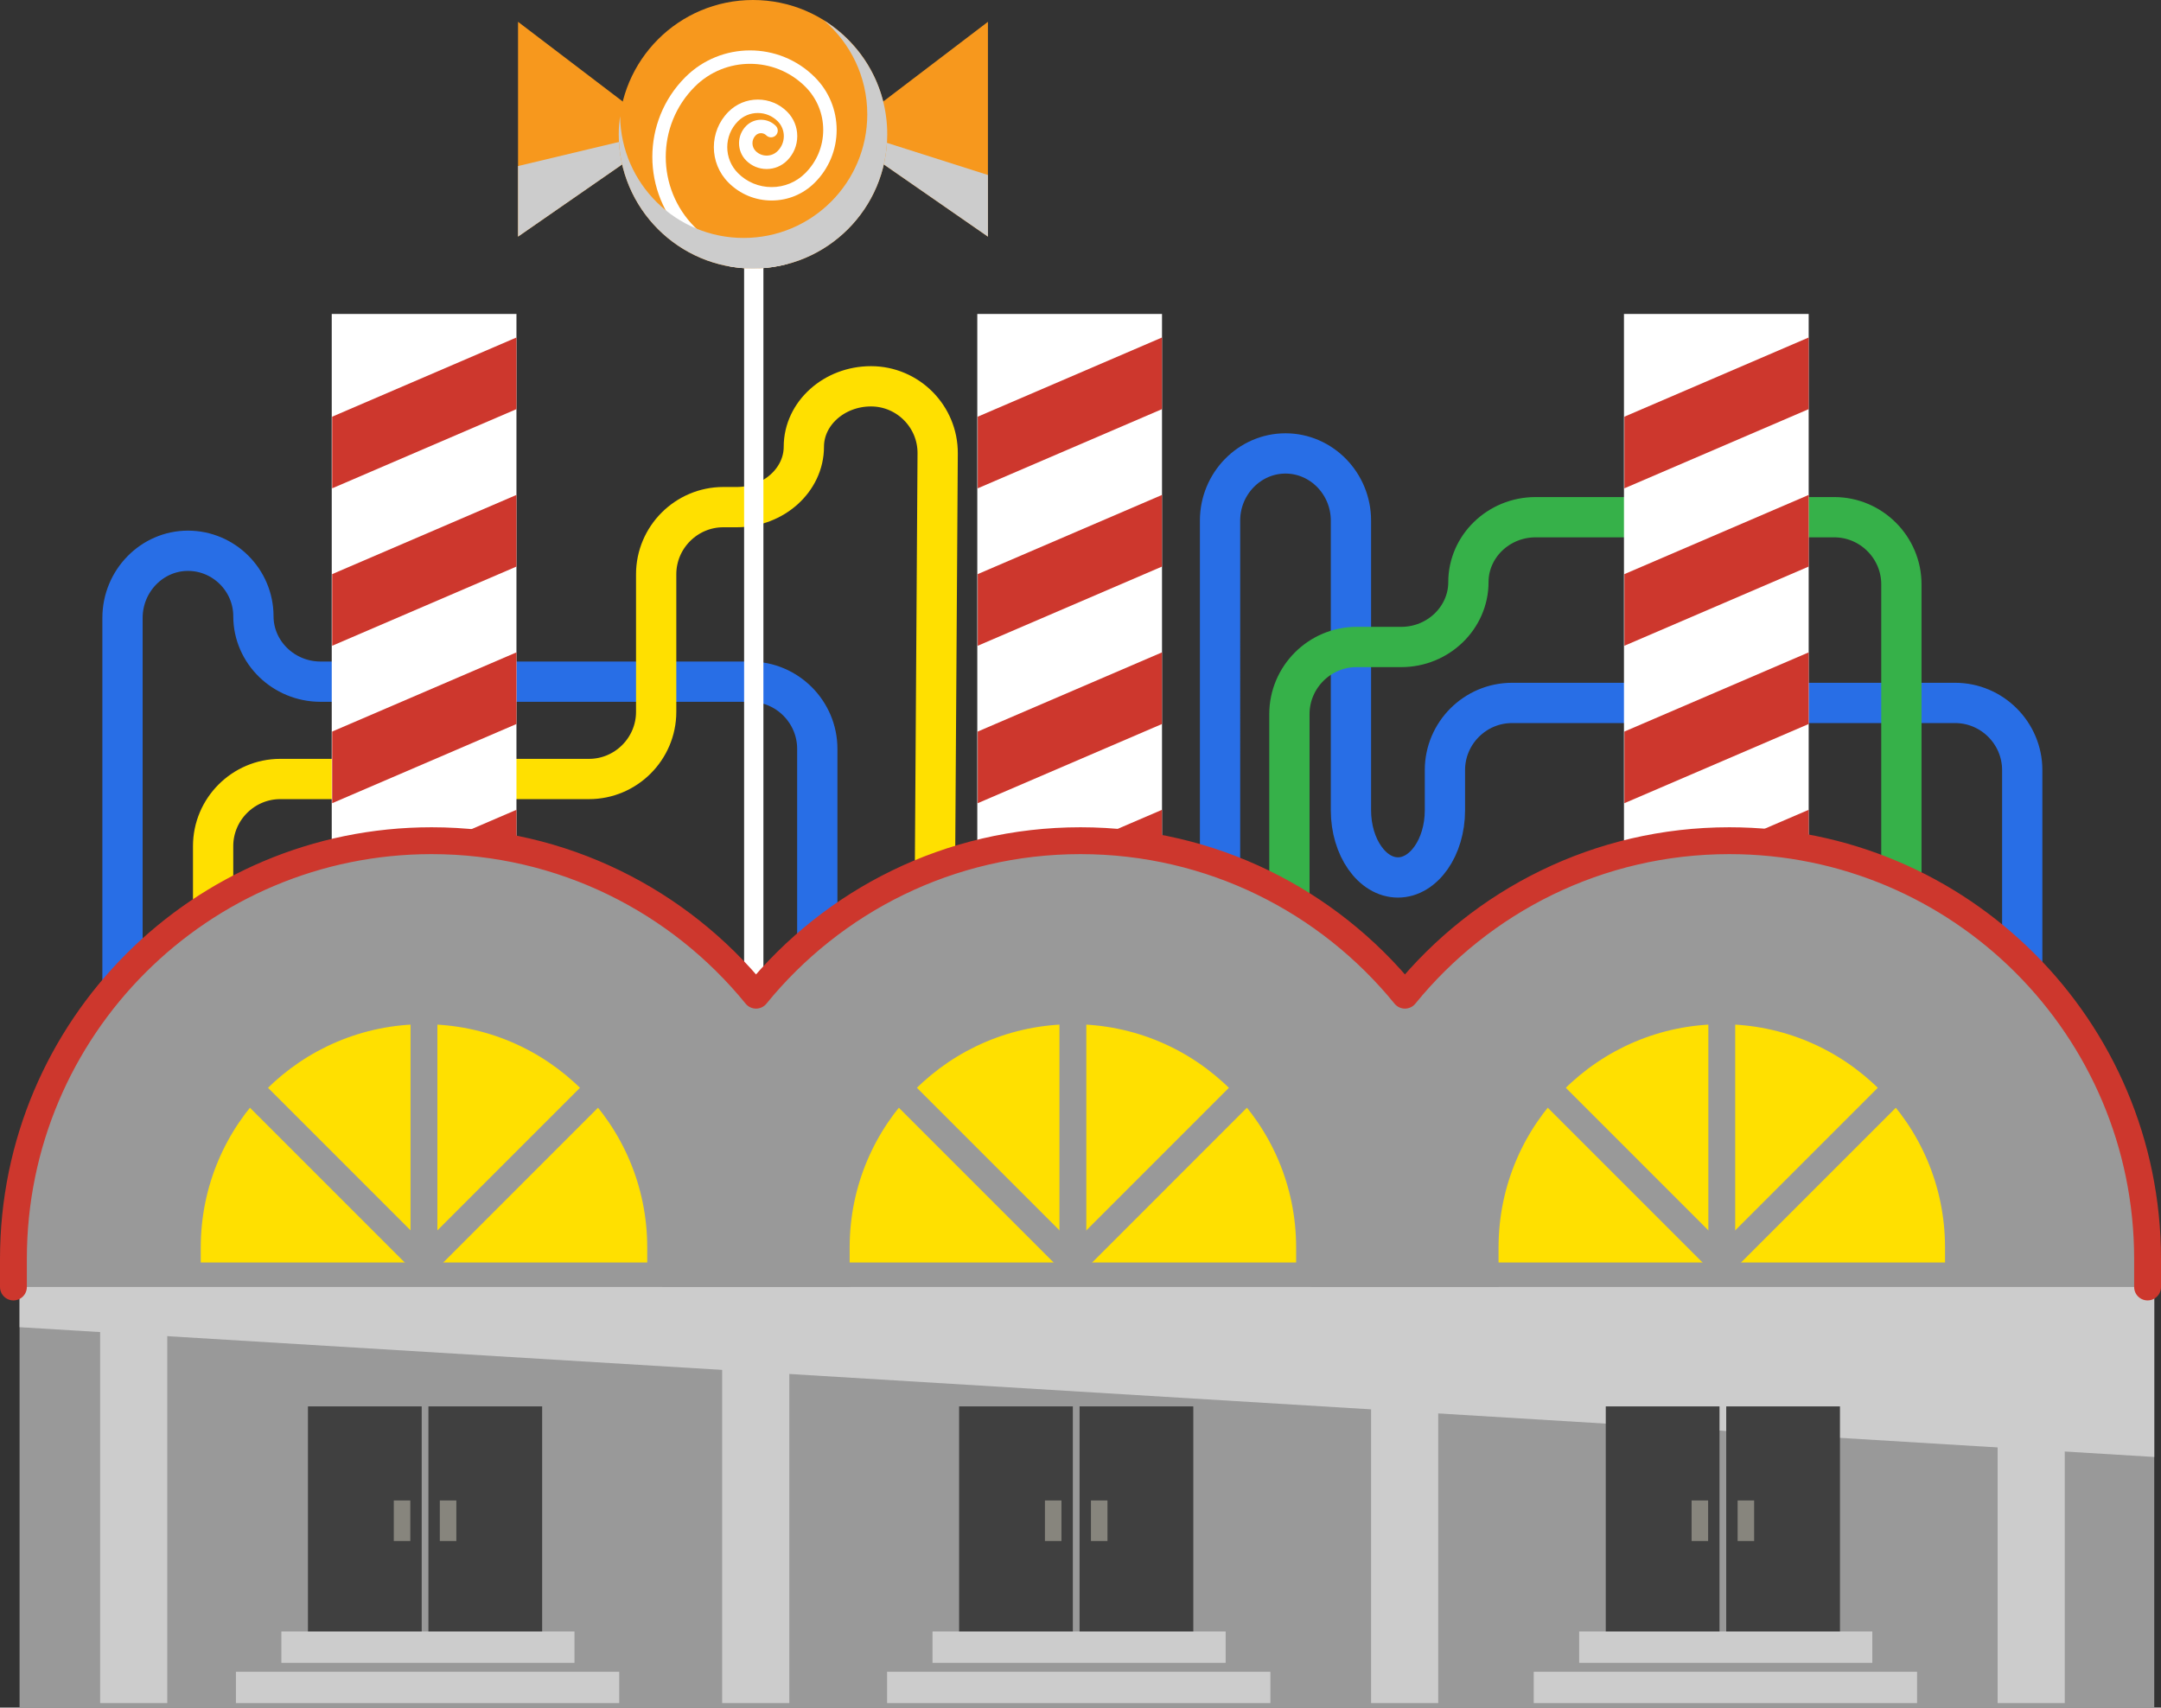 <?xml version="1.0" encoding="iso-8859-1"?>
<!-- Generator: Adobe Illustrator 16.0.0, SVG Export Plug-In . SVG Version: 6.00 Build 0)  -->
<!DOCTYPE svg PUBLIC "-//W3C//DTD SVG 1.1//EN" "http://www.w3.org/Graphics/SVG/1.1/DTD/svg11.dtd">
<svg version="1.1" xmlns="http://www.w3.org/2000/svg" xmlns:xlink="http://www.w3.org/1999/xlink" x="0px" y="0px"
	 width="321.922px" height="254.383px" viewBox="0 0 321.922 254.383" style="enable-background:new 0 0 321.922 254.383;"
	 xml:space="preserve">
<rect x="0" y="0" width="321.922" height="254.383" fill="#333333" stroke="none"/>
<g id="house8">
	<g>
		<rect x="2.916" y="189.05" style="fill:#999999;" width="318" height="65.333"/>
		<rect x="14.916" y="192.382" style="fill:#CCCCCC;" width="10" height="61.334"/>
		<rect x="107.582" y="192.382" style="fill:#CCCCCC;" width="10" height="61.334"/>
		<rect x="204.25" y="192.382" style="fill:#CCCCCC;" width="10" height="61.334"/>
		<rect x="297.582" y="192.382" style="fill:#CCCCCC;" width="10" height="61.334"/>
		<polygon style="fill:#CCCCCC;" points="320.916,217.049 2.916,197.716 2.916,189.05 320.916,189.05 		"/>
		<polygon style="fill:#F7981D;" points="93.921,16 77.171,3.25 77.171,35.25 95.921,22.25 		"/>
		<polygon style="fill:#CCCCCC;" points="93.921,20.737 77.171,24.737 77.171,35.25 95.921,22.25 		"/>
		<polygon style="fill:#F7981D;" points="130.421,16 147.171,3.25 147.171,35.25 128.421,22.25 		"/>
		<polygon style="fill:#CCCCCC;" points="130.421,20.737 147.171,26.07 147.171,35.25 128.421,22.25 		"/>
		<g>
			<path style="fill:none;stroke:#286EE6;stroke-width:6;stroke-miterlimit:10;" d="M18.249,157.049V92.05c0-5.5,4.388-10,9.75-10
				s9.75,4.387,9.75,9.75s4.5,9.75,10,9.75h64c5.5,0,10,4.5,10,10v36.501c0,5.5,4.5,10,10,10h40c5.5,0,10-4.5,10-10V77.549
				c0-5.5,4.388-10,9.75-10s9.75,4.5,9.75,10v43.168c0,5.5,3.15,10,7,10s7-4.5,7-10v-6c0-5.5,4.5-10,10-10h66c5.5,0,10,4.5,10,10v55
				"/>
		</g>
		<g>
			<path style="fill:none;stroke:#36B149;stroke-width:6;stroke-miterlimit:10;" d="M283.248,144.717V87.049c0-5.5-4.5-10-10-10
				h-44.5c-5.5,0-10,4.35-10,9.667s-4.5,9.667-10,9.667h-6.666c-5.5,0-10,4.5-10,10v38.334"/>
		</g>
		<g>
			<path style="fill:none;stroke:#FFE000;stroke-width:6;stroke-miterlimit:10;" d="M139.249,134.549l0.435-67
				c0.036-5.5-4.435-10-9.935-10l0,0c-5.5,0-10,4.05-10,9s-4.5,9-10,9h-2c-5.5,0-10,4.5-10,10v20.5c0,5.5-4.5,10-10,10h-46
				c-5.5,0-10,4.5-10,10v17"/>
		</g>
		<g>
			<rect x="49.419" y="46.771" style="fill:#FFFFFF;" width="27.518" height="95.985"/>
		</g>
		<g>
			<polygon style="fill:none;" points="49.482,132.438 76.937,120.639 76.937,107.857 49.482,119.656 			"/>
			<polygon style="fill:none;" points="49.482,96.203 49.482,108.984 76.937,97.185 76.937,84.403 			"/>
			<polygon style="fill:none;" points="76.937,60.95 49.482,72.749 49.482,85.53 76.937,73.731 			"/>
			<polygon style="fill:#CD372D;" points="76.937,50.277 49.482,62.077 49.482,72.749 76.937,60.95 			"/>
			<polygon style="fill:#CD372D;" points="76.937,73.731 49.482,85.53 49.482,96.203 76.937,84.403 			"/>
			<polygon style="fill:#CD372D;" points="49.482,119.656 76.937,107.857 76.937,97.185 49.482,108.984 			"/>
			<polygon style="fill:#CD372D;" points="49.482,142.756 50.304,142.756 76.937,131.311 76.937,120.639 49.482,132.438 			"/>
		</g>
		<g>
			<rect x="145.586" y="46.771" style="fill:#FFFFFF;" width="27.518" height="95.985"/>
		</g>
		<g>
			<polygon style="fill:none;" points="145.648,132.438 173.104,120.639 173.104,107.857 145.648,119.656 			"/>
			<polygon style="fill:none;" points="145.648,96.203 145.648,108.984 173.104,97.185 173.104,84.403 			"/>
			<polygon style="fill:none;" points="173.104,60.95 145.648,72.749 145.648,85.53 173.104,73.731 			"/>
			<polygon style="fill:#CD372D;" points="173.104,50.277 145.648,62.077 145.648,72.749 173.104,60.95 			"/>
			<polygon style="fill:#CD372D;" points="173.104,73.731 145.648,85.53 145.648,96.203 173.104,84.403 			"/>
			<polygon style="fill:#CD372D;" points="145.648,119.656 173.104,107.857 173.104,97.185 145.648,108.984 			"/>
			<polygon style="fill:#CD372D;" points="145.648,142.756 146.472,142.756 173.104,131.311 173.104,120.639 145.648,132.438 			"/>
		</g>
		<g>
			<rect x="241.92" y="46.771" style="fill:#FFFFFF;" width="27.518" height="95.985"/>
		</g>
		<g>
			<polygon style="fill:none;" points="241.982,132.438 269.438,120.639 269.438,107.857 241.982,119.656 			"/>
			<polygon style="fill:none;" points="241.982,96.203 241.982,108.984 269.438,97.185 269.438,84.403 			"/>
			<polygon style="fill:none;" points="269.438,60.95 241.982,72.749 241.982,85.53 269.438,73.731 			"/>
			<polygon style="fill:#CD372D;" points="269.438,50.277 241.982,62.077 241.982,72.749 269.438,60.95 			"/>
			<polygon style="fill:#CD372D;" points="269.438,73.731 241.982,85.53 241.982,96.203 269.438,84.403 			"/>
			<polygon style="fill:#CD372D;" points="241.982,119.656 269.438,107.857 269.438,97.185 241.982,108.984 			"/>
			<polygon style="fill:#CD372D;" points="241.982,142.756 242.805,142.756 269.438,131.311 269.438,120.639 241.982,132.438 			"/>
		</g>
		<rect x="110.849" y="39.758" style="fill:#FFFFFF;" width="2.875" height="116.291"/>
		<circle style="fill:#F7981D;" cx="112.171" cy="20" r="20"/>
		<g>
			<path style="fill:#FFFFFF;" d="M117.386,39.289c-5.008,0.166-10.068-1.639-13.883-5.451c-5.768-5.77-5.768-15.158,0-20.928
				c4.539-4.537,11.923-4.537,16.461,0c1.721,1.721,2.67,4.008,2.67,6.441s-0.948,4.721-2.67,6.441
				c-1.339,1.34-3.119,2.078-5.012,2.078c-0.001,0-0.002,0-0.002,0c-1.893,0-3.672-0.736-5.009-2.074
				c-2.134-2.134-2.136-5.604-0.003-7.736c0.788-0.79,1.838-1.226,2.953-1.226c0.001,0,0.002,0,0.003,0
				c1.114,0,2.162,0.434,2.95,1.222c0.595,0.595,0.922,1.384,0.922,2.224c-0.001,0.838-0.327,1.625-0.922,2.219
				c-0.437,0.438-1.017,0.679-1.635,0.68c-0.001,0-0.002,0-0.003,0c-0.616,0-1.196-0.24-1.631-0.675
				c-0.644-0.645-0.645-1.693-0.003-2.336c0.212-0.212,0.493-0.329,0.793-0.329l0,0c0.299,0,0.58,0.116,0.791,0.327
				c0.391,0.391,1.023,0.391,1.414,0s0.391-1.023,0-1.414c-0.589-0.589-1.371-0.913-2.205-0.913h-0.002
				c-0.834,0.001-1.617,0.326-2.206,0.916c-1.42,1.422-1.419,3.738,0.003,5.162c0.813,0.813,1.896,1.262,3.046,1.262
				c0.002,0,0.004,0,0.005,0c1.152-0.002,2.234-0.452,3.047-1.266c0.973-0.97,1.507-2.26,1.508-3.632
				c0-1.375-0.535-2.667-1.508-3.639c-1.166-1.166-2.716-1.808-4.364-1.808c-0.001,0-0.003,0-0.004,0
				c-1.649,0.001-3.2,0.645-4.367,1.812c-2.911,2.911-2.91,7.65,0.004,10.564c1.715,1.716,3.995,2.66,6.422,2.66h0.003
				c2.428-0.001,4.71-0.947,6.426-2.664c2.099-2.098,3.256-4.888,3.256-7.855c-0.001-2.968-1.157-5.758-3.256-7.855
				c-5.317-5.316-13.971-5.316-19.288,0c-6.549,6.55-6.549,17.206,0,23.756c1.948,1.947,4.194,3.414,6.59,4.424
				c1.136,0.201,2.298,0.324,3.491,0.324C113.979,40,115.721,39.738,117.386,39.289z"/>
		</g>
		<g>
			<path style="fill:#CCCCCC;" d="M122.749,3.049c3.942,3.378,6.448,8.383,6.448,13.98c0,10.173-8.246,18.418-18.418,18.418
				c-10.08,0-18.258-8.102-18.404-18.148c-0.119,0.885-0.203,1.782-0.203,2.701c0,11.047,8.954,20,20,20s20-8.953,20-20
				C132.171,12.844,128.4,6.582,122.749,3.049z"/>
		</g>
		<path style="fill:#999999;" d="M2,191.728v-4.186c0-34.395,27.889-62.301,62.289-62.301l0,0c34.401,0,62.301,27.906,62.301,62.301
			v4.186H2z"/>
		<path style="fill:#FFE000;" d="M29.906,188.076v-2.234c0-18.361,14.889-33.259,33.252-33.259l0,0
			c18.365,0,33.26,14.897,33.26,33.259v2.234H29.906z"/>
		
			<line style="fill:none;stroke:#999999;stroke-width:4;stroke-miterlimit:10;" x1="63.158" y1="145.114" x2="63.158" y2="188.291"/>
		<line style="fill:none;stroke:#999999;stroke-width:4;stroke-miterlimit:10;" x1="63.16" y1="188.12" x2="36.75" y2="161.71"/>
		<line style="fill:none;stroke:#999999;stroke-width:4;stroke-miterlimit:10;" x1="63.16" y1="188.12" x2="89.569" y2="161.71"/>
		<path style="fill:#999999;" d="M98.666,191.728v-4.186c0-34.395,27.889-62.301,62.289-62.301l0,0
			c34.403,0,62.301,27.906,62.301,62.301v4.186H98.666z"/>
		<path style="fill:#FFE000;" d="M126.572,188.076v-2.234c0-18.361,14.889-33.259,33.253-33.259l0,0
			c18.365,0,33.259,14.897,33.259,33.259v2.234H126.572z"/>
		
			<line style="fill:none;stroke:#999999;stroke-width:4;stroke-miterlimit:10;" x1="159.825" y1="145.114" x2="159.825" y2="188.291"/>
		
			<line style="fill:none;stroke:#999999;stroke-width:4;stroke-miterlimit:10;" x1="159.827" y1="188.12" x2="133.417" y2="161.71"/>
		
			<line style="fill:none;stroke:#999999;stroke-width:4;stroke-miterlimit:10;" x1="159.827" y1="188.12" x2="186.236" y2="161.71"/>
		<path style="fill:#999999;" d="M195.332,191.728v-4.186c0-34.395,27.889-62.301,62.289-62.301l0,0
			c34.402,0,62.301,27.906,62.301,62.301v4.186H195.332z"/>
		<path style="fill:none;stroke:#CD372D;stroke-width:4;stroke-linecap:round;stroke-linejoin:round;stroke-miterlimit:10;" d="
			M319.922,191.728v-4.186c0-34.395-27.898-62.301-62.301-62.301c-19.504,0-36.908,8.977-48.33,23.015
			c-11.424-14.038-28.832-23.015-48.336-23.015c-19.504,0-36.908,8.977-48.33,23.015c-11.424-14.038-28.832-23.015-48.336-23.015
			C29.888,125.241,2,153.147,2,187.542v4.186"/>
		<path style="fill:#FFE000;" d="M223.238,188.076v-2.234c0-18.361,14.889-33.259,33.254-33.259l0,0
			c18.365,0,33.258,14.897,33.258,33.259v2.234H223.238z"/>
		
			<line style="fill:none;stroke:#999999;stroke-width:4;stroke-miterlimit:10;" x1="256.492" y1="145.114" x2="256.492" y2="188.291"/>
		
			<line style="fill:none;stroke:#999999;stroke-width:4;stroke-miterlimit:10;" x1="256.494" y1="188.12" x2="230.084" y2="161.71"/>
		
			<line style="fill:none;stroke:#999999;stroke-width:4;stroke-miterlimit:10;" x1="256.494" y1="188.12" x2="282.902" y2="161.71"/>
		<g>
			<rect x="45.876" y="209.517" style="fill:#404040;" width="16.944" height="34.064"/>
			<rect x="58.663" y="223.528" style="fill:#87857D;" width="2.46" height="6.041"/>
			<rect x="63.821" y="209.517" style="fill:#404040;" width="16.944" height="34.064"/>
			<rect x="65.518" y="223.528" style="fill:#87857D;" width="2.461" height="6.041"/>
		</g>
		<rect x="41.916" y="243.049" style="fill:#CCCCCC;" width="43.666" height="4.667"/>
		<rect x="35.146" y="249.049" style="fill:#CCCCCC;" width="57.102" height="4.667"/>
		<g>
			<rect x="142.876" y="209.517" style="fill:#404040;" width="16.944" height="34.064"/>
			<rect x="155.663" y="223.528" style="fill:#87857D;" width="2.461" height="6.041"/>
			<rect x="160.821" y="209.517" style="fill:#404040;" width="16.945" height="34.064"/>
			<rect x="162.518" y="223.528" style="fill:#87857D;" width="2.461" height="6.041"/>
		</g>
		<rect x="138.916" y="243.049" style="fill:#CCCCCC;" width="43.667" height="4.667"/>
		<rect x="132.146" y="249.049" style="fill:#CCCCCC;" width="57.102" height="4.667"/>
		<g>
			<rect x="239.209" y="209.517" style="fill:#404040;" width="16.945" height="34.064"/>
			<rect x="251.996" y="223.528" style="fill:#87857D;" width="2.461" height="6.041"/>
			<rect x="257.154" y="209.517" style="fill:#404040;" width="16.943" height="34.064"/>
			<rect x="258.852" y="223.528" style="fill:#87857D;" width="2.461" height="6.041"/>
		</g>
		<rect x="235.248" y="243.049" style="fill:#CCCCCC;" width="43.666" height="4.667"/>
		<rect x="228.479" y="249.049" style="fill:#CCCCCC;" width="57.104" height="4.667"/>
	</g>
</g>
<g id="Layer_1">
</g>
</svg>
